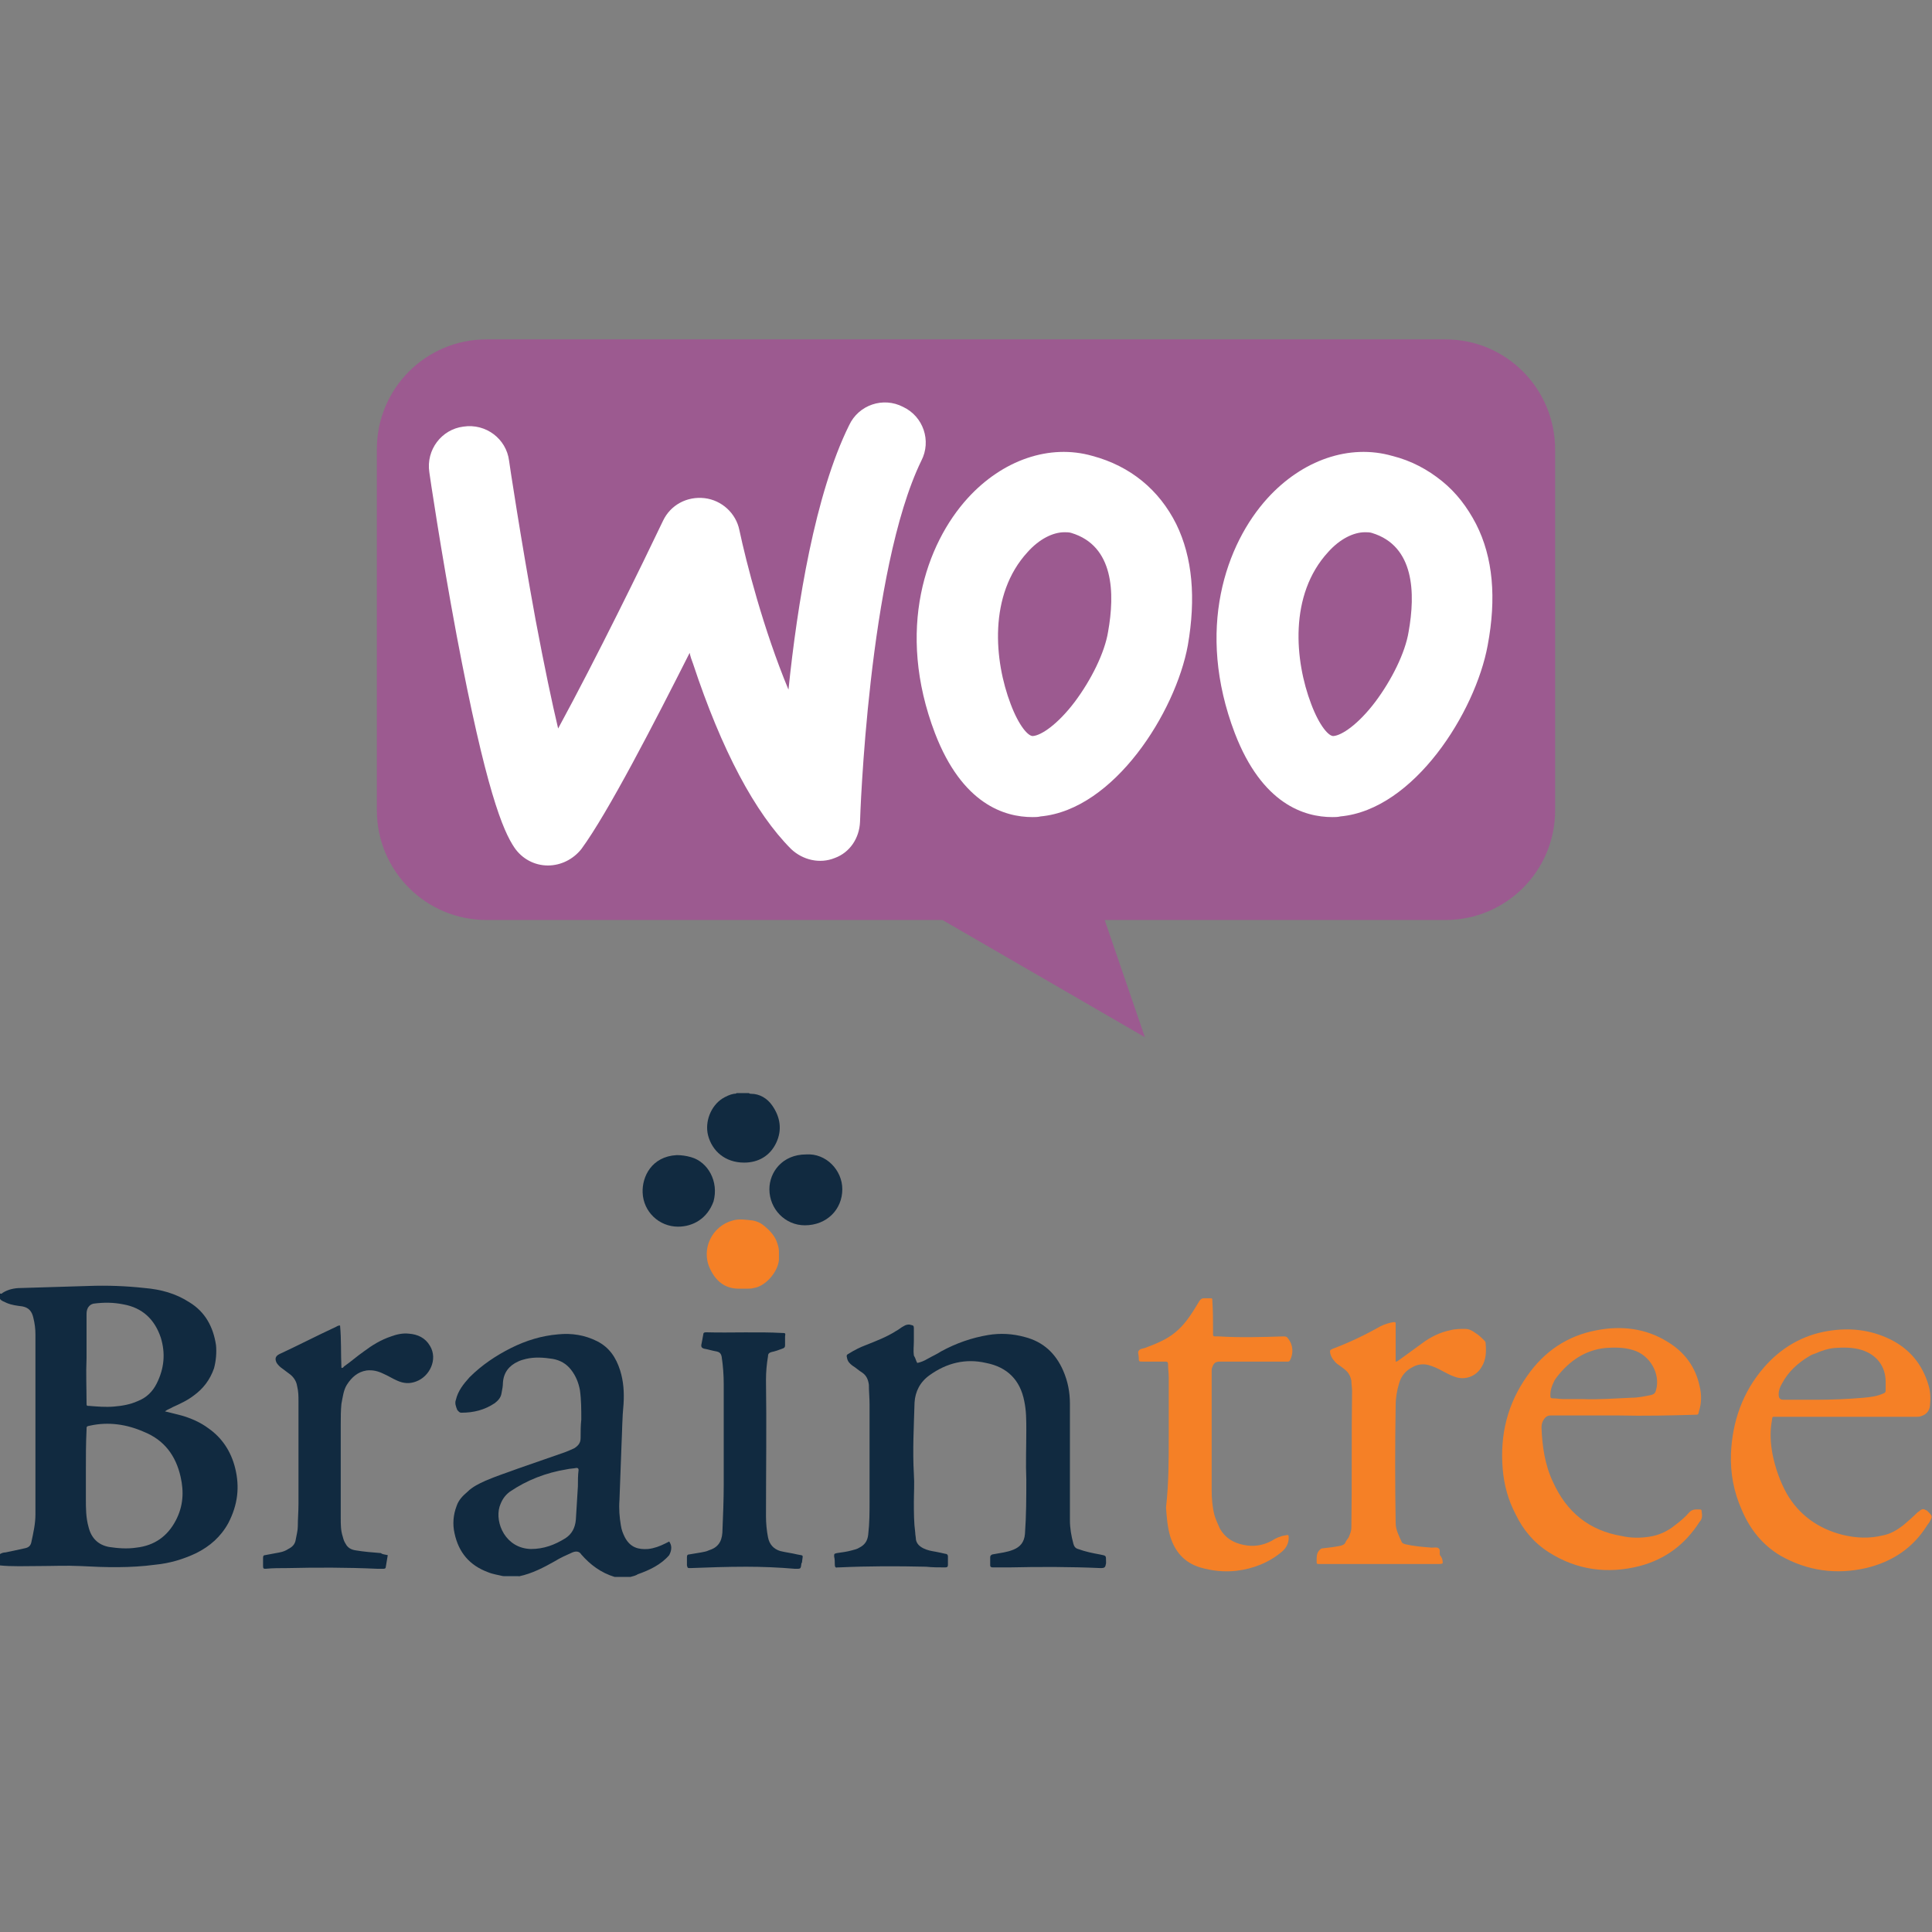 <?xml version="1.0" encoding="utf-8"?>
<!-- Generator: Adobe Illustrator 24.1.0, SVG Export Plug-In . SVG Version: 6.00 Build 0)  -->
<svg version="1.1" id="Layer_1" xmlns="http://www.w3.org/2000/svg" xmlns:xlink="http://www.w3.org/1999/xlink" x="0px" y="0px"
	 viewBox="0 0 283.5 283.5" style="enable-background:new 0 0 283.5 283.5;" xml:space="preserve">
<rect x="0" y="0" width="283.5" height="283.5" fill="#808080" stroke="none"/>
<style type="text/css">
	.st0{fill:#112A40;}
	.st1{fill:#B0B9C0;}
	.st2{fill:#F58026;}
	.st3{fill:#9C5A90;}
	.st4{fill:#FFFFFF;}
</style>
<g>
	<path class="st0" d="M109.9,160.4c0.1,0.1,0.2,0.1,0.3,0.1c1.3,0,2.4,0.7,3.1,1.7c1.2,1.7,1.5,3.6,0.6,5.5
		c-0.9,1.9-2.6,2.9-4.7,2.9c-2.8,0-4.7-1.7-5.3-4c-0.5-2,0.4-4.3,2.1-5.4c0.5-0.3,1.1-0.6,1.7-0.7c0.1,0,0.3,0,0.4-0.1
		C108.6,160.4,109.3,160.4,109.9,160.4z"/>
	<path class="st1" d="M76.1,231.2c0,0,0,0.1,0,0.1c-0.8,0-1.5,0-2.3,0c0,0,0-0.1,0-0.1C74.6,230.9,75.3,230.9,76.1,231.2z"/>
	<path class="st1" d="M90.2,231.3C90.2,231.3,90.1,231.2,90.2,231.3c0.8-0.4,1.5-0.4,2.3-0.1c0,0,0,0.1,0,0.1
		C91.7,231.3,90.9,231.3,90.2,231.3z"/>
	<path class="st0" d="M134.6,200c0.5-0.1,1-0.3,1.5-0.6c0.7-0.4,1.4-0.7,2-1.1c2.2-1.2,4.5-2,6.9-2.4c1.8-0.3,3.6-0.2,5.4,0.3
		c2.7,0.7,4.5,2.4,5.6,4.9c0.7,1.6,1,3.2,1,4.9c0,5.7,0,11.4,0,17.1c0,1.1,0.2,2.3,0.5,3.4c0.1,0.4,0.3,0.7,0.7,0.8
		c1.1,0.4,2.1,0.6,3.2,0.8c0.9,0.2,0.9,0.1,0.9,1c0,0.1,0,0.2,0,0.3c-0.1,0.6-0.2,0.7-0.8,0.7c-4.5-0.2-8.9-0.2-13.4-0.1
		c-0.8,0-1.6,0-2.4,0c-0.3,0-0.4-0.1-0.4-0.3c0-0.4,0-0.8,0-1.2c0-0.2,0.1-0.3,0.3-0.4c0.6-0.1,1.1-0.2,1.7-0.3
		c0.5-0.1,0.9-0.2,1.4-0.4c1-0.4,1.6-1.1,1.7-2.3c0.2-2.7,0.2-5.4,0.2-8c-0.1-2.4,0-4.8,0-7.2c0-1.5,0-2.9-0.3-4.3
		c-0.6-3.1-2.5-5-5.6-5.6c-3-0.7-5.8,0-8.3,1.8c-1.4,1-2.1,2.4-2.2,4c-0.1,3.5-0.3,7-0.1,10.5c0.1,1.4,0,2.8,0,4.1
		c0,1.5,0,3,0.2,4.5c0,0.3,0.1,0.7,0.1,1c0.1,0.6,0.5,1,1.1,1.3c0.6,0.3,1.2,0.4,1.8,0.5c0.5,0.1,1,0.2,1.4,0.3
		c0.2,0,0.4,0.1,0.4,0.4c0,0.4,0,0.8,0,1.2c0,0.3-0.1,0.4-0.4,0.4c-0.9,0-1.9,0-2.8-0.1c-4.3-0.1-8.5-0.1-12.8,0.1
		c-0.1,0-0.2,0-0.2,0c-0.3,0.1-0.4-0.1-0.4-0.4c0-0.4,0-0.8-0.1-1.2c0-0.4,0-0.4,0.4-0.5c0.7-0.1,1.5-0.2,2.2-0.4
		c0.4-0.1,0.8-0.2,1.1-0.4c0.8-0.4,1.2-1,1.3-1.9c0.2-1.7,0.2-3.3,0.2-5c0-4.7,0-9.4,0-14.1c0-1-0.1-1.9-0.1-2.9
		c-0.1-0.8-0.4-1.4-1-1.8c-0.5-0.3-0.9-0.7-1.4-1c-0.4-0.3-0.7-0.6-0.8-1.1c-0.1-0.4-0.1-0.5,0.3-0.7c0.8-0.5,1.6-0.9,2.4-1.2
		c1.5-0.6,3.1-1.2,4.5-2.1c0.4-0.2,0.7-0.5,1.1-0.7c0.3-0.2,0.7-0.3,1-0.2c0.4,0.1,0.5,0.1,0.5,0.5c0,0.6,0,1.3,0,1.9
		c0,0.7-0.1,1.4,0,2.1C134.4,199.4,134.4,199.7,134.6,200z"/>
	<path class="st2" d="M171.5,210.9c0-2.9,0-5.9,0-8.8c0-0.6-0.1-1.2-0.1-1.9c0-0.3-0.1-0.4-0.4-0.4c-0.6,0-1.2,0-1.9,0
		c-0.5,0-0.9,0-1.4,0c-0.6,0-0.6,0-0.6-0.6c0-0.4-0.2-0.8,0-1c0.2-0.3,0.6-0.3,0.9-0.4c0.8-0.3,1.6-0.6,2.4-1c1.5-0.7,2.7-1.7,3.7-3
		c0.7-0.9,1.3-1.9,1.9-2.9c0.2-0.3,0.4-0.4,0.7-0.4c0.3,0,0.5,0,0.8,0c0.4,0,0.4,0,0.4,0.4c0.1,1.5,0.1,2.9,0.1,4.4
		c0,0.9-0.1,0.8,0.8,0.8c3.2,0.2,6.4,0.1,9.6,0c0.3,0,0.5,0.1,0.6,0.3c0.8,1,0.8,2.2,0.3,3.2c-0.1,0.1-0.1,0.2-0.3,0.2
		c-0.2,0-0.3,0-0.5,0c-3.2,0-6.4,0-9.5,0c-0.6,0-0.9,0.2-1.1,0.8c-0.1,0.2-0.1,0.4-0.1,0.6c0,5.8,0,11.7,0,17.5
		c0,1.2,0.1,2.4,0.4,3.6c0.2,0.7,0.5,1.3,0.8,2c0.8,1.4,2,2.1,3.5,2.4c1.4,0.3,2.8,0.1,4.1-0.6c0.6-0.4,1.3-0.7,2-0.8
		c0.5-0.1,0.5-0.1,0.5,0.4c0,0.8-0.4,1.5-1,2c-1.9,1.6-4.2,2.5-6.7,2.8c-1.8,0.2-3.6,0-5.3-0.5c-2.3-0.7-3.7-2.3-4.4-4.6
		c-0.4-1.4-0.5-2.8-0.6-4.2C171.5,217.7,171.5,214.3,171.5,210.9z"/>
	<path class="st2" d="M211.7,229.4c-0.2,0.1-0.4,0.1-0.6,0.1c-5.8,0-11.5,0-17.3,0c-0.1,0-0.1,0-0.2,0c-0.4,0-0.4,0-0.4-0.5
		c0-0.5,0-1,0.3-1.4c0.2-0.2,0.3-0.4,0.6-0.4c0.9-0.1,1.8-0.2,2.7-0.4c0.3-0.1,0.5-0.2,0.6-0.4c0.1-0.3,0.3-0.5,0.5-0.8
		c0.2-0.5,0.4-0.9,0.4-1.5c0.1-6.7,0-13.4,0.1-20c0-0.5-0.1-1-0.1-1.5c-0.1-0.5-0.3-1-0.7-1.4c-0.3-0.3-0.6-0.5-1-0.8
		c-0.3-0.2-0.6-0.4-0.8-0.7c-0.3-0.3-0.5-0.7-0.6-1.1c-0.1-0.5,0-0.5,0.4-0.7c2.4-0.9,4.7-2,7-3.3c0.6-0.3,1.3-0.5,1.9-0.6
		c0.2,0,0.3,0,0.3,0.2c0,0.1,0,0.3,0,0.4c0,1.5,0,3.1,0,4.6c0,0.2,0,0.4,0,0.6c0.3,0,0.4-0.2,0.6-0.3c1.1-0.8,2.2-1.6,3.3-2.4
		c1.2-0.9,2.6-1.6,4.1-1.9c0.7-0.2,1.5-0.2,2.2-0.2c0.6,0,1.1,0.3,1.5,0.6c0.5,0.3,0.9,0.7,1.3,1.1c0.1,0.1,0.2,0.2,0.2,0.4
		c0.1,1.2,0.1,2.4-0.6,3.5c-0.8,1.4-2.5,2-4,1.4c-0.6-0.2-1.1-0.5-1.7-0.8c-0.7-0.4-1.4-0.7-2.1-0.9c-0.8-0.2-1.6-0.1-2.3,0.3
		c-1,0.5-1.7,1.3-2,2.4c-0.3,1-0.5,2.1-0.5,3.2c-0.1,5.8-0.1,11.5,0,17.3c0,1,0.5,1.9,0.9,2.8c0.1,0.2,0.3,0.2,0.5,0.3
		c1.3,0.3,2.6,0.4,3.9,0.5c0.4,0,0.8-0.1,1,0.1c0.3,0.2,0.1,0.7,0.2,1C211.7,228.7,211.7,229,211.7,229.4z"/>
	<path class="st0" d="M56.9,228.2c-0.1,0.6-0.2,1.2-0.3,1.8c0,0.1-0.1,0.2-0.3,0.2c-0.3,0-0.6,0-1,0c-4.4-0.2-8.8-0.2-13.1-0.1
		c-1.1,0-2.2,0-3.2,0.1c-0.3,0-0.4,0-0.4-0.4c0-0.4,0-0.8,0-1.2c0-0.3,0.1-0.4,0.3-0.4c0.5-0.1,1.1-0.2,1.6-0.3
		c0.6-0.1,1.2-0.2,1.8-0.6c0.6-0.3,1-0.7,1.1-1.4c0.1-0.6,0.3-1.3,0.3-1.9c0-1.1,0.1-2.2,0.1-3.3c0-5,0-10,0-15c0-0.8,0-1.5-0.2-2.3
		c-0.1-0.7-0.5-1.3-1-1.7c-0.4-0.3-0.8-0.6-1.2-0.9c-0.3-0.2-0.6-0.5-0.8-0.8c-0.3-0.6-0.2-1,0.4-1.3c2.8-1.3,5.5-2.7,8.3-4
		c0.2-0.1,0.3-0.2,0.6-0.2c0.2,2.1,0.1,4.1,0.2,6.2c0.2,0.1,0.3-0.1,0.4-0.2c1-0.7,1.9-1.5,2.9-2.2c1.2-0.9,2.5-1.7,4-2.2
		c0.8-0.3,1.7-0.5,2.6-0.4c1.3,0.1,2.4,0.6,3.1,1.8c1.2,2-0.1,4.5-2,5.2c-1,0.4-1.9,0.3-2.8-0.1c-0.7-0.3-1.3-0.7-2-1
		c-0.8-0.4-1.6-0.6-2.5-0.5c-1.3,0.2-2.2,1-2.9,2.1c-0.5,0.8-0.6,1.8-0.8,2.8C50,207,50,208,50,209c0,4.6,0,9.2,0,13.8
		c0,0.9,0,1.8,0.3,2.7c0.1,0.4,0.2,0.7,0.4,1c0.3,0.6,0.8,0.9,1.5,1c1.2,0.2,2.4,0.3,3.7,0.4C56.1,228.1,56.5,228.1,56.9,228.2z"/>
	<path class="st0" d="M109.5,229.9c-2.9,0-5.5,0.1-8.2,0.2c-0.4,0-0.4,0-0.5-0.4c0-0.4,0-0.8,0-1.2c0-0.3,0.1-0.4,0.3-0.4
		c0.6-0.1,1.2-0.2,1.8-0.3c0.4-0.1,0.7-0.1,1.1-0.3c1.3-0.4,1.9-1.2,2-2.6c0.1-2.4,0.2-4.8,0.2-7.1c0-4.9,0-9.8,0-14.7
		c0-1.3-0.1-2.7-0.3-4c-0.1-0.5-0.3-0.7-0.8-0.8c-0.6-0.1-1.2-0.3-1.8-0.4c-0.3-0.1-0.4-0.2-0.4-0.5c0.1-0.5,0.2-1,0.3-1.6
		c0-0.2,0.1-0.3,0.4-0.3c3.7,0.1,7.5-0.1,11.2,0.1c0.4,0,0.5,0,0.4,0.5c0,0.4,0,0.9,0,1.3c0,0.3-0.1,0.4-0.4,0.5
		c-0.5,0.2-1.1,0.4-1.6,0.5c-0.3,0.1-0.5,0.2-0.5,0.6c-0.2,1.2-0.3,2.3-0.3,3.5c0.1,6.7,0,13.3,0,20c0,1,0.1,2.1,0.3,3.1
		c0.2,1,0.8,1.7,1.8,2c0.8,0.2,1.7,0.3,2.5,0.5c1,0.2,0.8,0,0.7,1c0,0.1,0,0.2-0.1,0.3c-0.1,0.9-0.1,0.8-1,0.8
		C114.3,230,111.8,229.9,109.5,229.9z"/>
	<path class="st0" d="M123.6,174.5c0,3-2.3,5.3-5.5,5.3c-2.9,0-5.2-2.4-5.2-5.3c0-2.5,1.9-5.1,5.4-5.1
		C121.2,169.2,123.6,171.7,123.6,174.5z"/>
	<path class="st0" d="M99.5,180c-2.8,0-5.1-2.2-5.2-5c-0.1-2.3,1.3-5.3,5-5.5c0.7,0,1.4,0.1,2.1,0.3c2.5,0.7,4.1,3.6,3.3,6.5
		C103.8,178.8,101.7,180,99.5,180z"/>
	<path class="st2" d="M108.7,189.1c-0.1,0-0.2,0-0.3,0c-2.1,0-3.4-1.2-4.2-2.9c-1.4-2.9,0.3-6.3,3.3-7.1c1-0.3,2-0.1,3,0
		c0.5,0.1,1,0.3,1.4,0.6c0.8,0.6,1.6,1.4,2,2.3c0.2,0.5,0.4,1.1,0.4,1.6c0,0.4,0,0.9,0,1.3c-0.2,1.9-2.1,3.9-3.7,4.1
		c-0.3,0.1-0.7,0.1-1,0.1C109.3,189.1,109,189.1,108.7,189.1C108.7,189.1,108.7,189.1,108.7,189.1z"/>
	<path class="st0" d="M34.5,215.4c-0.6-2.4-1.9-4.4-3.9-5.8c-1.2-0.9-2.6-1.5-4-1.9c-0.8-0.2-1.6-0.4-2.4-0.6
		c0.4-0.3,0.8-0.4,1.1-0.6c1.1-0.5,2.2-1,3.1-1.7c1.4-1,2.4-2.3,3-4c0.3-1.1,0.4-2.3,0.3-3.4c-0.4-2.7-1.6-4.9-3.9-6.3
		c-2-1.3-4.2-1.9-6.6-2.1c-2.7-0.3-5.5-0.4-8.2-0.3c-3.3,0.1-6.6,0.2-9.9,0.3c-1,0-1.9,0.2-2.7,0.7c-0.1,0.1-0.2,0.2-0.4,0.1
		c0,0.3,0,0.5,0,0.8c0.2,0.3,0.6,0.4,1,0.6c0.7,0.3,1.5,0.4,2.3,0.5c1,0.2,1.4,0.8,1.6,1.7c0.2,0.8,0.3,1.6,0.3,2.4
		c0,8.8,0,17.6,0,26.4c0,1.4-0.3,2.7-0.6,4.1c-0.1,0.5-0.4,0.8-1,0.9c-0.9,0.2-1.8,0.4-2.8,0.6c-0.3,0-0.6,0.1-0.9,0.3
		c0,0.5,0,1.1,0,1.6c1.9,0.2,3.9,0.1,5.8,0.1c2,0,4-0.1,6.1,0c3.7,0.2,7.3,0.3,11-0.2c2.1-0.2,4.1-0.8,6-1.7c2-1,3.6-2.4,4.7-4.4
		C34.9,220.8,35.2,218.2,34.5,215.4z M12.7,199.3c0-2.1,0-4.2,0-6.3c0-0.4,0-0.7,0.2-1.1c0.2-0.3,0.4-0.5,0.8-0.6
		c1.5-0.2,2.9-0.2,4.4,0.1c2.8,0.5,4.6,2.2,5.5,4.9c0.7,2.3,0.5,4.5-0.6,6.7c-0.6,1.2-1.5,2.1-2.8,2.6c-1.1,0.5-2.3,0.7-3.5,0.8
		c-1.2,0.1-2.4,0-3.6-0.1c-0.4,0-0.4,0-0.4-0.5C12.7,203.7,12.6,201.5,12.7,199.3z M25.8,223.1c-1.2,2.3-3.1,3.7-5.8,4
		c-1.3,0.2-2.7,0.1-4-0.1c-1.6-0.3-2.6-1.3-3-2.9c-0.4-1.4-0.4-2.8-0.4-4.2c0-1.3,0-2.7,0-4c0-2,0-4.1,0.1-6.1c0-0.5,0-0.5,0.5-0.6
		c2.7-0.6,5.4-0.2,7.9,0.9c3,1.2,4.7,3.5,5.4,6.6C27,218.9,26.9,221,25.8,223.1z"/>
	<path class="st0" d="M98.5,227.1c0-0.3-0.1-0.6-0.3-0.9c-0.2,0.1-0.4,0.2-0.6,0.3c-0.8,0.4-1.6,0.7-2.5,0.8
		c-1.4,0.1-2.6-0.2-3.4-1.7c-0.3-0.6-0.5-1.1-0.6-1.8c-0.2-1.2-0.3-2.4-0.2-3.7c0.1-2.7,0.2-5.4,0.3-8.1c0.1-2,0.1-4,0.3-6
		c0.1-1.7,0-3.3-0.5-4.9c-0.6-1.9-1.6-3.4-3.4-4.3c-1.8-0.9-3.7-1.2-5.7-1c-2.4,0.2-4.7,0.9-6.9,2c-2.2,1.1-4.3,2.5-6.1,4.3
		c-0.9,1-1.7,2-2,3.3c-0.2,0.5,0,1,0.2,1.5c0.2,0.2,0.3,0.4,0.6,0.4c1.8,0,3.4-0.4,4.9-1.4c0.5-0.4,0.9-0.8,1-1.5
		c0.1-0.5,0.2-1,0.2-1.5c0.1-1.5,0.9-2.5,2.2-3.1c0.4-0.2,0.8-0.3,1.2-0.4c1.3-0.3,2.6-0.2,3.9,0c1.1,0.2,2,0.7,2.7,1.6
		c0.7,0.9,1.1,1.9,1.3,3c0.2,1.4,0.2,2.9,0.2,4.3c-0.1,0.9-0.1,1.8-0.1,2.7c0,0.7-0.3,1.1-0.9,1.5c-0.4,0.2-0.9,0.4-1.4,0.6
		c-2.3,0.8-4.6,1.6-6.9,2.4c-1.6,0.6-3.2,1.1-4.8,1.8c-0.9,0.4-1.9,0.9-2.6,1.6c-0.7,0.6-1.3,1.2-1.6,2.1c-0.5,1.3-0.6,2.7-0.3,4
		c0.6,2.8,2.2,4.7,4.9,5.7c0.7,0.3,1.5,0.4,2.3,0.6c0.8,0,1.5,0,2.3,0c1.9-0.4,3.6-1.3,5.2-2.2c0.8-0.5,1.7-0.9,2.6-1.3
		c0.5-0.2,1-0.2,1.3,0.3c1.3,1.5,2.9,2.7,4.9,3.3c0.8,0,1.5,0,2.3,0c0.4-0.1,0.8-0.2,1.1-0.4c1.7-0.6,3.4-1.4,4.6-2.8
		C98.4,227.8,98.5,227.5,98.5,227.1z M84.8,218.1c-0.1,1.6-0.2,3.2-0.3,4.9c-0.1,1.2-0.6,2.1-1.5,2.7c-1.6,1-3.2,1.6-5.1,1.6
		c-3.7-0.1-5.3-3.8-4.6-6.2c0.3-0.9,0.7-1.6,1.5-2.2c2.5-1.7,5.3-2.8,8.4-3.3c0.4-0.1,0.9-0.1,1.4-0.2c0.2,0,0.3,0.1,0.3,0.3
		C84.8,216.5,84.8,217.3,84.8,218.1z"/>
	<path class="st2" d="M249.7,221.8c0-0.1,0-0.3-0.2-0.3c-0.6,0-1.1-0.1-1.6,0.4c-0.6,0.7-1.3,1.3-2.1,1.9c-1.1,0.9-2.4,1.5-3.8,1.7
		c-1.3,0.2-2.7,0.2-4-0.1c-4.8-0.8-8.1-3.5-10.1-7.9c-1.2-2.5-1.6-5.3-1.7-8c0-0.5,0.1-0.9,0.4-1.3c0.3-0.4,0.6-0.5,1-0.5
		c3.5,0,7,0,9.5,0c4.5,0.1,8.1,0,11.6-0.1c0.5,0,0.5,0,0.6-0.5c0.4-1.2,0.4-2.5,0.1-3.7c-0.6-2.8-2.2-5-4.7-6.5
		c-3.2-2-6.8-2.4-10.4-1.7c-4.3,0.8-7.7,3.1-10.2,6.7c-2.9,4.1-4,8.6-3.6,13.6c0.2,2.4,0.8,4.6,1.9,6.7c1.1,2.3,2.7,4.2,4.9,5.6
		c4.1,2.6,8.6,3.2,13.3,2c3.8-1,6.7-3.2,8.8-6.5C249.8,222.9,249.8,222.4,249.7,221.8z M227.5,204.7c0-0.7,0.2-1.3,0.5-1.9
		c0.1-0.3,0.3-0.5,0.5-0.8c1.8-2.3,4.1-3.9,7.1-4.2c1.3-0.1,2.7-0.1,4,0.3c2.5,0.7,4.1,3.5,3.4,5.9c-0.1,0.4-0.3,0.6-0.7,0.7
		c-1,0.2-1.9,0.4-2.9,0.4c-2.4,0.1-4.8,0.3-7.2,0.2c-0.9,0-1.9,0-2.8,0c-0.5,0-0.9-0.1-1.4-0.1C227.5,205.2,227.5,205.1,227.5,204.7
		z"/>
	<path class="st2" d="M282.9,221.8c-0.1-0.1-0.2-0.2-0.3-0.2c-0.3-0.2-0.5-0.2-0.8,0c-0.1,0.1-0.2,0.2-0.4,0.3
		c-0.7,0.7-1.4,1.3-2.1,1.9c-0.9,0.7-1.9,1.3-3,1.5c-2,0.5-4,0.4-6-0.1c-3.5-0.9-6.3-2.9-8.1-6c-1-1.8-1.7-3.8-2.1-5.8
		c-0.3-1.6-0.4-3.3-0.1-4.9c0.1-0.7,0-0.6,0.7-0.6c3.4,0,6.8,0,10.2,0c0,0,0,0,0,0c3.4,0,6.8,0,10.3,0c0.2,0,0.5,0,0.7-0.1
		c0.7-0.2,1.2-0.7,1.3-1.5c0.1-1,0.1-2-0.2-3c-0.9-3.1-2.8-5.4-5.7-6.8c-2.9-1.4-5.9-1.7-9-1.2c-3.8,0.6-7,2.5-9.5,5.4
		c-3.1,3.6-4.6,7.9-4.8,12.6c-0.1,2.9,0.4,5.6,1.6,8.3c1.2,2.8,3,5.1,5.7,6.7c3.9,2.2,8.1,2.8,12.5,1.8c3.8-0.9,6.9-2.9,9-6.3
		c0.1-0.1,0.2-0.3,0.3-0.4C283.6,222.5,283.6,222.5,282.9,221.8z M261.5,203c0.9-1.7,2.3-3,4-4c0.3-0.2,0.6-0.3,0.9-0.4
		c0.9-0.4,1.8-0.7,2.8-0.8c1.4-0.1,2.7-0.1,4,0.3c2.2,0.7,3.5,2.4,3.5,4.7c0,0.4,0,0.8,0,1.2c0,0.3-0.1,0.4-0.4,0.5
		c-0.9,0.4-1.8,0.5-2.8,0.6c-2.3,0.2-4.7,0.3-7,0.3c-1.6,0-3.1,0-4.7,0c-0.6,0-0.8-0.2-0.8-0.8C261,204,261.2,203.5,261.5,203z"/>
</g>
<path class="st3" d="M212.1,49.8H71.4c-8.9,0-16.1,7.2-16.1,16.1v53c0,8.9,7.2,16.1,16.1,16.1h66.9l29.7,17.2l-5.9-17.2h50
	c8.9,0,16.1-7.2,16.1-16.1V66C228.2,57,221,49.8,212.1,49.8z"/>
<g>
	<path class="st4" d="M80.4,127C80.4,127,80.4,127,80.4,127c-2,0-3.8-1-4.9-2.6c-1.7-2.5-4.2-8.4-8.5-31.2c-2.3-12.3-4-23.8-4-23.9
		c-0.5-3.3,1.8-6.3,5-6.7c3.3-0.5,6.3,1.8,6.7,5c0,0.1,1.7,11.4,3.9,23.4c1.3,6.9,2.4,12.1,3.3,15.9c5.6-10.3,12.4-24.2,15.4-30.5
		c1.1-2.3,3.5-3.6,6.1-3.3c2.5,0.3,4.6,2.2,5.1,4.7c1,4.7,3.5,14.5,7.2,23.4c1.3-12.6,3.9-28.7,8.9-38.8c1.4-3,5-4.2,7.9-2.7
		c3,1.4,4.2,5,2.7,7.9c-7.8,16-9,52.6-9,53c-0.1,2.4-1.5,4.5-3.7,5.3c-2.2,0.9-4.7,0.3-6.4-1.3c-5.3-5.3-10.2-14.5-14.4-27.2
		c-0.2-0.5-0.4-1.1-0.5-1.6c-5.2,10.3-12,23.5-15.9,28.8C84.1,126.1,82.3,127,80.4,127z"/>
	<path class="st4" d="M172.6,76.9c-2.5-5-6.7-8.5-12.3-10c-6.3-1.8-13.2,0.6-18.3,6.2c-6.1,6.7-10.6,19.3-4.8,34.5
		c4,10.4,10.2,12.3,14.3,12.3c0.4,0,0.8,0,1.2-0.1c10.8-1,19.8-15.3,21.6-25.1C175.5,87.8,175,81.8,172.6,76.9z M162.6,92.7
		c-0.5,3.1-2.5,7.1-4.9,10.3c-2.5,3.3-4.9,4.9-6.1,5c-0.7,0.1-2.1-1.5-3.3-4.7c-2.4-6.3-3.3-16,2.5-22.3c1.7-1.9,3.7-2.9,5.4-2.9
		c0.3,0,0.7,0,1,0.1C163.5,80.1,163.6,87.1,162.6,92.7z"/>
	<path class="st4" d="M216.6,76.9c-1.3-2.5-2.9-4.6-5-6.3c-2.1-1.7-4.5-3-7.3-3.7c-6.3-1.8-13.2,0.6-18.3,6.2
		c-6.1,6.7-10.6,19.3-4.8,34.5c4,10.4,10.2,12.3,14.3,12.3c0.4,0,0.8,0,1.2-0.1c10.8-1,19.8-15.3,21.6-25.1
		C219.6,87.8,219.1,81.8,216.6,76.9z M206.7,92.7c-0.5,3.1-2.5,7.1-4.9,10.3c-2.5,3.3-4.9,4.9-6.1,5c-0.7,0.1-2.1-1.5-3.3-4.7
		c-2.4-6.3-3.3-16,2.5-22.3c1.7-1.9,3.7-2.9,5.4-2.9c0.3,0,0.7,0,1,0.1C207.6,80.1,207.7,87.1,206.7,92.7z"/>
</g>
</svg>
